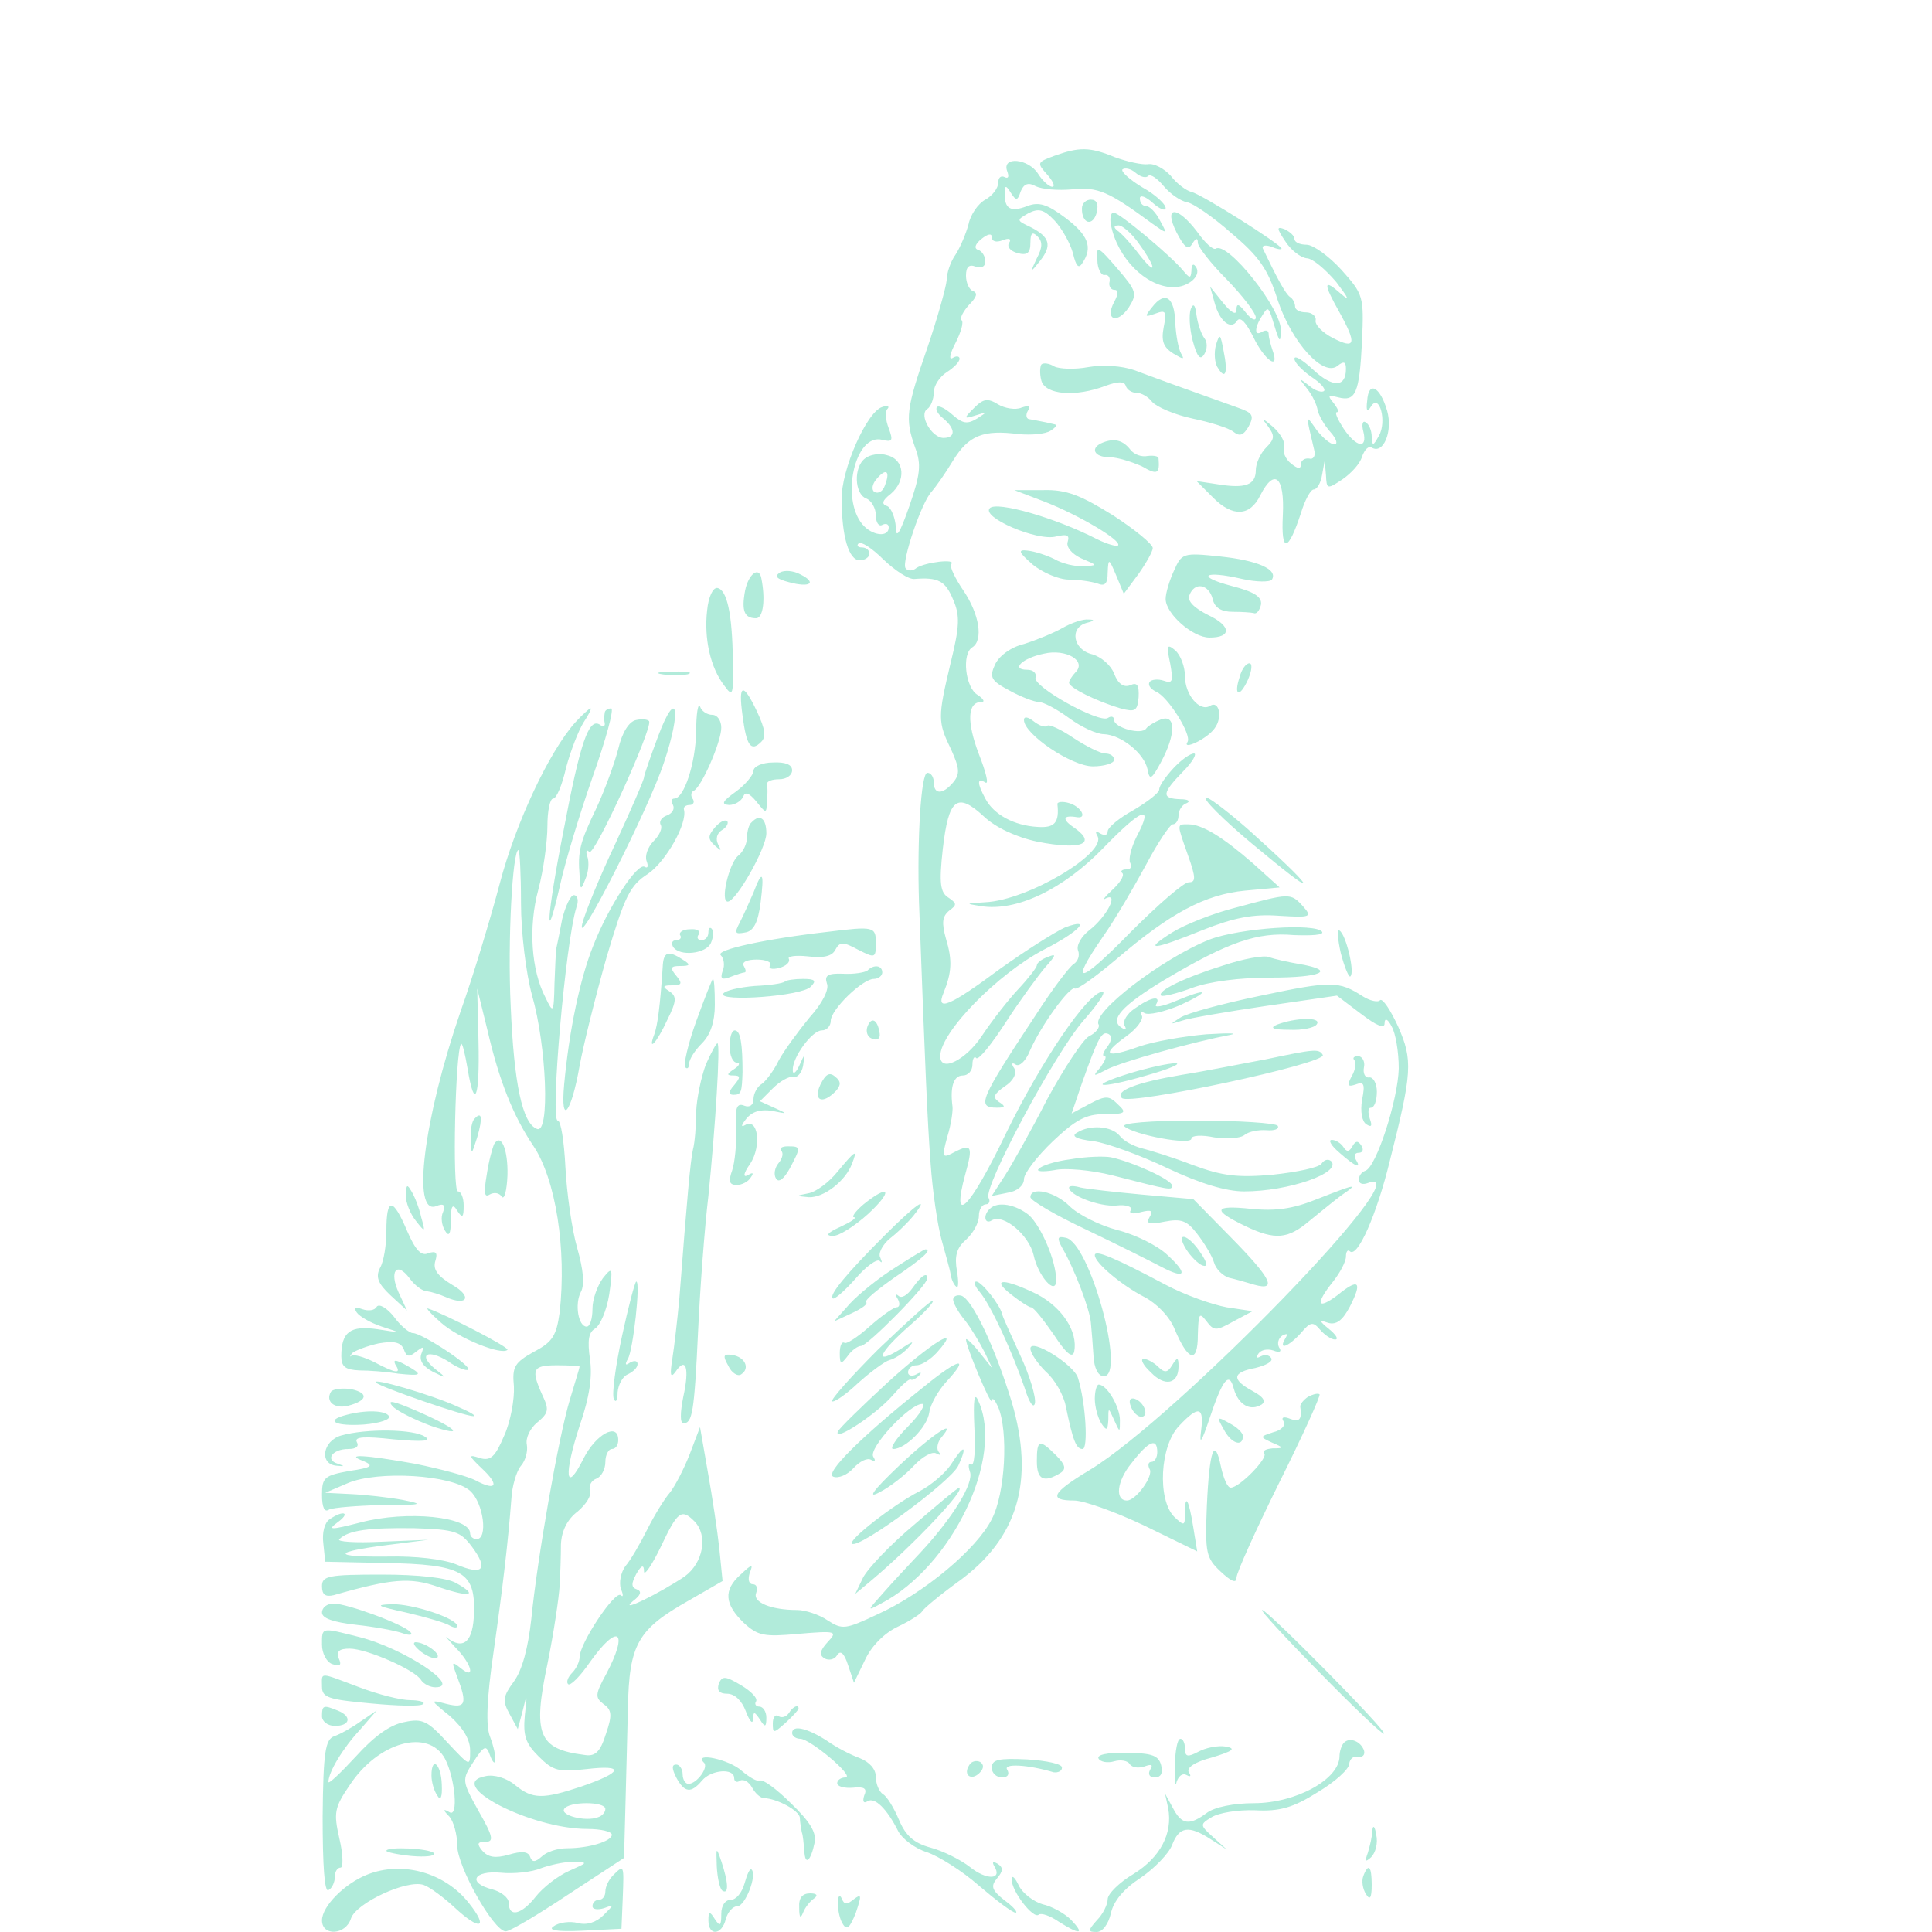 <svg xmlns="http://www.w3.org/2000/svg" width="400" height="400" version="1.0" viewBox="0 0 300 300">
   <style type="text/css">
      .curve-path {
         fill             : rgba(20,195,143,0.329);
         /* stroke           : rgba(20,195,143,0.329); */
         paint-order      : fill stroke markers;
         /* stroke-linecap   : round; */
         /* stroke-linejoin  : round; */
         stroke-miterlimit: 10;
         stroke-dasharray : 1003;
         /* animation        : loop 15s ease-in-out infinite; */
      }
      @keyframes loop {
         50% {
            stroke-dashoffset: -1000;
         }
      }
      
      .wd-1 { stroke-width: 1.2; }
      .wd-2 { stroke-width: 2; }
      .wd-3 { stroke-width: 3; }
      @media screen and (max-width: 768px) 
      {
         .wd-1 { stroke-width: 2; }
         .wd-2 { stroke-width: 4; }
         .wd-3 { stroke-width: 6; }
      }
   </style>
    <g>
        <path class="curve-path" d="M163.7 24.2c-2.7 1-2.7 1.1-1.1 2.9.9 1 1.3 1.9.8 1.9s-1.5-.9-2.2-2c-1.5-2.4-5.7-2.8-4.8-.4.3.8.2 1.2-.4.9-.6-.3-1 .1-1 .9s-.9 2-2 2.6c-1.1.6-2.3 2.3-2.6 3.8-.4 1.5-1.3 3.6-2 4.7-.8 1.1-1.4 2.9-1.4 4-.1 1.1-1.4 5.8-3 10.5-3.3 9.5-3.5 11-1.9 15.5 1 2.6.8 4.2-.9 9.1-1.5 4.3-2.1 5.2-2.1 3.2-.1-1.4-.7-2.9-1.3-3.2-1-.3-.8-.9.5-1.9 2.4-2 2.2-5.3-.5-6-1.2-.4-2.8-.1-3.5.5-1.8 1.4-1.6 5.5.2 6.2.8.3 1.5 1.5 1.5 2.6 0 1.2.5 1.8 1 1.5.6-.3 1-.1 1 .4 0 1.6-2.6 1.3-4.1-.5-3.4-4.1-1.1-14.2 3.1-13.1 1.6.4 1.7.1 1-1.8-.5-1.3-.6-2.6-.2-3 .4-.4 0-.6-.8-.3-2.4.7-6.4 9.8-6.3 14.3 0 5.8 1.1 9.5 2.8 9.5.8 0 1.5-.5 1.5-1 0-.6-.5-1-1.2-1-.6 0-.8-.3-.5-.6.4-.4 2.1.7 3.9 2.5 1.8 1.7 3.9 3.1 4.8 3 3.7-.3 4.8.3 6 3.2 1.1 2.5 1 4.2-.4 9.9-2 8.4-2 9.1.1 13.4 1.3 2.9 1.4 3.8.3 5.1-1.6 1.9-3 1.9-3 0 0-.8-.4-1.5-1-1.5-1 0-1.6 10.4-1.3 20 1 26.9 1.3 33.8 1.8 40.6.3 4.4 1.1 9.7 1.7 11.9.6 2.2 1.3 4.6 1.4 5.3.1.8.5 1.7.9 2 .3.4.4-.7.1-2.4-.4-2.3-.1-3.6 1.4-4.9 1.1-1 2-2.6 2-3.7 0-1 .5-1.8 1.1-1.8.5 0 .7-.5.4-1-.9-1.5 10.3-22.5 14.8-27.6 2.1-2.4 3.5-4.4 2.9-4.4-2.2 0-9.5 10.7-15 22-5.6 11.7-8.6 14.7-6.3 6.3 1.2-4.3 1-4.8-1.7-3.4-1.9 1-2 .9-1.1-2.4.6-1.9.9-4.1.8-4.7-.4-3.1.2-4.8 1.6-4.8.8 0 1.5-.7 1.5-1.7 0-.9.3-1.4.6-1 .4.3 2.4-2.2 4.6-5.6 2.2-3.4 5-7.2 6.1-8.5 1.7-1.9 1.8-2.2.4-1.6-.9.3-1.7.9-1.7 1.3 0 .3-1.3 2-2.8 3.6-1.6 1.7-4.1 4.9-5.7 7.3-2.5 3.8-6.5 5.8-6.5 3.2 0-3.7 8.9-12.8 16.2-16.6 5.3-2.7 7.5-5 3.2-3.4-1.4.6-6 3.5-10.2 6.5-7.8 5.8-9.9 6.6-8.7 3.7 1.3-3.2 1.4-5.1.4-8.4-.7-2.5-.6-3.5.5-4.4 1.2-.9 1.2-1.1-.1-2-1.3-.8-1.5-2.2-.9-7.6.9-7.8 2.2-8.9 6.4-5 1.8 1.7 5 3.2 8.3 3.9 6.6 1.3 9.3.4 5.8-2.1-2.1-1.4-1.9-2.1.4-1.7 1.6.2.5-1.7-1.3-2.2-1-.3-1.9-.2-1.8.2.3 2.8-.4 3.7-3.1 3.5-3.6-.2-6.8-1.9-8.1-4.4-1.3-2.4-1.3-3.3 0-2.5.6.4.1-1.6-1-4.4-1.9-5-1.8-8.1.4-8.1.6 0 .3-.5-.6-1.1-1.9-1.1-2.5-6.4-.8-7.4 1.7-1.1 1.1-5.1-1.4-8.8-1.3-1.9-2.2-3.8-1.9-4.1.9-.9-4.1-.3-5.4.6-.6.5-1.4.5-1.7 0-.6-1 2.5-10.3 4.1-11.9.6-.7 2.1-2.8 3.3-4.8 2.4-3.9 4.7-4.8 10.1-4.1 2 .2 4.2 0 5-.5.8-.5 1.1-.9.7-1-.5-.1-1.2-.3-1.8-.4-.5-.1-1.5-.3-2.1-.4-.5 0-.7-.6-.3-1.3.5-.8.2-.9-1-.5-.9.4-2.6.1-3.6-.5-1.6-1-2.3-.9-3.7.5-1.7 1.7-1.7 1.8.2 1.2 1.9-.6 1.9-.6.2.5-1.5.9-2.2.8-3.8-.6-1-.9-2.1-1.5-2.4-1.2-.3.3.1 1.1 1 1.8 1.9 1.6 1.9 3 0 3-1.8 0-3.9-3.6-2.5-4.5.5-.3 1-1.5 1-2.6 0-1 .9-2.4 2-3.1 1.1-.7 2-1.6 2-2.1 0-.4-.5-.5-1.1-.1-.6.3-.4-.7.5-2.4.8-1.6 1.3-3.2.9-3.5-.3-.3.3-1.4 1.2-2.4 1.1-1.1 1.4-1.8.6-2.1-.6-.2-1.1-1.3-1.1-2.4 0-1.4.5-1.8 1.5-1.4.9.3 1.5 0 1.5-.8s-.5-1.6-1.1-1.8c-.7-.2-.5-.9.5-1.7 1-.8 1.6-.9 1.6-.3 0 .7.7.9 1.7.5s1.4-.2 1 .4c-.4.6.2 1.3 1.3 1.6 1.5.4 2 0 2-1.6 0-1.5.3-1.8 1.1-1s.8 1.7-.1 3.4c-1.1 2.3-1 2.3.5.4 1.9-2.4 1.5-3.7-1.4-5.2-2.3-1.1-2.3-1.1-.4-2.2 1.6-.8 2.4-.6 4.1 1.2 1.1 1.2 2.4 3.5 2.8 5 .5 2.1.9 2.5 1.5 1.5 1.6-2.4.9-4.3-2.7-7-2.8-2.1-4.1-2.5-5.9-1.8-2.6 1-3.5.4-3.5-1.9 0-1.4.2-1.4 1-.1.8 1.2 1 1.2 1.5-.3.5-1.2 1.2-1.4 2.3-.8 1 .5 3.5.7 5.7.5 4-.4 5.6.3 12.4 5.3 2.4 1.7 2.4 1.7 1.2-.5-.6-1.2-1.6-2.2-2.1-2.2-.6 0-1-.5-1-1.2 0-.6.9-.3 2 .7s2 1.3 2 .8c0-.6-1.6-2.1-3.6-3.2-2-1.2-3.4-2.5-3.1-2.8.4-.3 1.3-.1 2 .5.8.7 1.7.9 2 .5.4-.3 1.4.4 2.4 1.6 1 1.2 2.6 2.3 3.6 2.5.9.1 4.1 2.3 6.9 4.8 4.3 3.6 5.7 5.6 7.2 10.4 2.2 6.6 7.1 12 9.3 10.2 1-.8 1.3-.6 1.3.5 0 2.9-2.1 2.9-5.1.1-1.6-1.5-2.9-2.3-2.9-1.7 0 .6 1.2 1.8 2.6 2.8 1.4.9 2.3 1.9 2 2.2-.3.3-1.4 0-2.3-.8-1.7-1.3-1.7-1.3-.3.5.8 1 1.5 2.5 1.6 3.3.2.8 1 2.3 2 3.4.9 1 1.2 1.9.6 1.9s-1.8-1-2.8-2.3c-1.7-2.4-1.7-2.6-.3 3.3.2.8-.2 1.4-.8 1.2-.7-.1-1.3.3-1.3.9 0 .8-.5.7-1.5-.1-.9-.7-1.4-1.9-1.1-2.6.2-.7-.5-2-1.7-3.1-1.8-1.5-1.9-1.5-.8-.1 1.1 1.5 1 2-.3 3.3-.9.9-1.6 2.5-1.6 3.5 0 2.3-1.6 2.9-5.9 2.2l-3.3-.5 2.6 2.6c3 3 5.7 2.9 7.3-.4 2.2-4.3 3.8-2.9 3.5 3.1-.3 5.9.8 5.8 2.8-.3.6-2 1.5-3.7 2-3.7s1.1-1 1.3-2.3l.4-2.2.2 2.3c.1 2.2.2 2.2 2.6.6 1.3-.9 2.7-2.4 3-3.5.4-1.1 1-1.7 1.5-1.4 1.8 1.1 3.3-2.5 2.4-5.7-1.1-3.8-2.9-4.7-3.1-1.6-.2 1.6 0 1.9.6.9 1.3-2.1 2.5 2.4 1.2 4.6-.9 1.6-1 1.6-1.1.1 0-.9-.4-1.9-.9-2.2-.5-.4-.7.3-.4 1.4.7 2.8-1.1 2.5-3.1-.5-.9-1.4-1.4-2.5-1-2.5.4 0 .1-.6-.5-1.4-1-1.2-.9-1.3.7-.9 2.7.7 3.3-.6 3.7-8.8.3-6.9.2-7.2-3.2-11-1.9-2.1-4.4-3.9-5.4-3.9-1.1 0-1.9-.4-1.9-.9s-.7-1.1-1.5-1.5c-1.3-.5-1.3-.2.1 1.9.9 1.4 2.4 2.5 3.3 2.6.9 0 2.9 1.7 4.6 3.7 1.9 2.5 2.2 3.1.7 1.8-2.7-2.4-2.8-1.7-.2 2.9 2.7 4.9 2.5 5.8-1 4-1.6-.8-2.9-2.1-2.7-2.8.1-.6-.6-1.2-1.5-1.2-1 0-1.7-.4-1.7-.9s-.3-1.2-.8-1.5c-.7-.5-2-2.9-4.2-7.5-.2-.5.4-.6 1.3-.3.9.4 1.6.5 1.6.3 0-.6-12.5-8.5-14-8.8-.8-.2-2.3-1.3-3.2-2.5-1-1.1-2.6-2-3.6-1.8-.9.1-3.2-.4-5.1-1.1-3.9-1.6-5.5-1.6-9.4-.2zm-26.3 51.2c-.3.9-1 1.3-1.6 1-.5-.3-.4-1.2.3-2 1.5-1.8 2.2-1.3 1.3 1z"/>
        <path class="curve-path" d="M168 32.4c0 2.4 1.7 2.8 2.3.6.3-1.3 0-2-.9-2-.8 0-1.4.6-1.4 1.4zM172.5 34.9c1 5.1 5.3 9.5 9.5 9.7 2.6.1 4.9-2 3.5-3.4-.3-.3-.5.1-.5.9-.1 1.2-.3 1.1-1.3-.1-1.8-2.2-9.9-9-10.8-9-.4 0-.6.9-.4 1.9zm4.4 3c2.8 3.9 2.7 5.1-.1 1.5-1.2-1.6-2.7-3.2-3.3-3.6-.6-.5-.6-.8.2-.8.6 0 2.1 1.3 3.2 2.9z"/>
        <path class="curve-path" d="M182.7 36.1c1.2 2.3 1.8 2.8 2.4 1.8.6-1 .9-1 .9-.2 0 .6 2 3.2 4.5 5.7 2.5 2.6 4.5 5.2 4.5 5.9 0 .6-.7.3-1.5-.7-1.1-1.4-1.5-1.6-1.5-.5 0 .9-.8.5-2.1-1.1l-2-2.5.7 2.5c.8 3 2.6 4.3 3.5 2.8.5-.7 1.4.3 2.5 2.5 1.7 3.6 4.2 5.4 3 2.1-.3-.9-.6-2-.6-2.5 0-.6-.4-.7-1-.4-1.2.8-1.3-.5 0-2.5.8-1.3.9-1.3 1.4 0 1.3 4.3 1.4 4.5 1.5 2.4.2-3.3-8.2-13.9-10.1-12.8-.4.3-1.7-.9-2.9-2.6-3.1-4.1-5.3-4.1-3.2.1zM170.4 40.4c0 1.3.6 2.4 1.1 2.3.6-.1.9.4.8 1-.2.7.2 1.3.7 1.3.7 0 .7.6 0 1.9-1.5 2.8.5 3.5 2.3.8 1.3-2.1 1.2-2.5-1.8-6-3.1-3.6-3.3-3.6-3.1-1.3zM178.9 47.7c-1.2 1.5-1.2 1.6.5 1 1.6-.6 1.8-.4 1.3 2.1-.4 2.1-.1 3.1 1.5 4.1 1.5.9 1.8 1 1.2 0-.4-.7-.8-2.8-.9-4.7-.1-4.1-1.6-5.1-3.6-2.5zM184.9 48c-.3.8-.2 3 .3 4.9.7 2.6 1.2 3.1 1.8 2.1.5-.8.5-1.9 0-2.5-.4-.5-1-2.1-1.2-3.5-.2-1.7-.5-2-.9-1zM188.8 53.6c-.3 1.2-.2 2.8.3 3.5 1.2 2 1.6.8.9-2.6-.5-2.7-.6-2.8-1.2-.9zM161.7 56.6c-.2.3-.3 1.4 0 2.5.6 2.2 5.3 2.6 10 .8 1.9-.7 2.9-.7 3.1 0 .2.6.9 1.1 1.7 1.1.7 0 1.8.6 2.4 1.4.7.8 3.5 2 6.3 2.6 2.9.6 5.7 1.5 6.4 2.1.9.7 1.5.5 2.3-.9.9-1.7.6-2.1-1.7-2.9-8.7-3.1-13.1-4.7-16-5.8-2-.7-4.9-.9-7.2-.5-2.1.4-4.5.3-5.3-.1-.8-.5-1.7-.6-2-.3zM171.3 68.7c-2.1.8-1.5 2.3 1 2.3 1.2 0 3.4.7 5 1.4 2.4 1.4 2.8 1.2 2.6-1.2 0-.4-.8-.5-1.7-.4-.9.2-2.1-.2-2.7-1-1.1-1.4-2.4-1.8-4.2-1.1zM162.2 77.9c5.4 2.1 12.1 6.1 11.4 6.8-.2.2-1.7-.2-3.3-1-6.4-3.3-15.5-5.9-16.6-4.8-1.4 1.4 7.4 5.2 10.3 4.4 1.7-.4 2.1-.2 1.8.8-.3.8.6 1.9 2.1 2.6 2.6 1.1 2.6 1.1.3 1.2-1.3.1-3.3-.4-4.5-1.1-1.2-.6-3.1-1.2-4.1-1.3-1.6-.2-1.5.2.8 2.2 1.5 1.2 4 2.3 5.6 2.3 1.5 0 3.5.3 4.4.6 1.2.5 1.6 0 1.6-1.7.1-2.3.2-2.2 1.3.4l1.2 2.9 2.3-3.1c1.2-1.7 2.2-3.5 2.2-4 0-.6-2.8-2.9-6.2-5.1-5-3.1-7.2-4-10.8-3.9h-4.5l4.7 1.8zM182.3 88.6c-.7 1.5-1.3 3.5-1.3 4.4 0 2.3 4.2 6 6.8 6 3.5 0 3.4-1.8-.2-3.5-2.2-1.1-3.3-2.2-2.9-3.1.8-2.1 3-1.7 3.6.6.3 1.4 1.4 2 3.1 2 1.4 0 2.9.1 3.3.2.4.2.9-.4 1.1-1.3.2-1.2-1-2-4.5-2.9-5.7-1.5-4.4-2.5 1.6-1.1 2.2.5 4.3.5 4.6.1 1-1.6-2.3-3-8.1-3.6-5.7-.6-5.9-.5-7.1 2.2zM121.1 88.9c-.9.6-.5 1 1.4 1.5 3.3.9 4.4.1 1.8-1.2-1.1-.6-2.5-.7-3.2-.3zM115.7 91.7c-.6 3.2-.1 4.3 1.7 4.3 1.1 0 1.5-2.9.8-6.3-.4-1.8-2-.5-2.5 2zM109.8 94.8c-.5 4.3.5 8.9 2.7 11.7 1.3 1.8 1.4 1.5 1.3-4-.1-7.2-.9-10.9-2.4-11.2-.7-.1-1.4 1.4-1.6 3.5zM165 97.5c-1.4.8-4.1 1.9-6 2.5-2.1.5-3.9 1.9-4.5 3.2-.9 2-.6 2.5 2.2 4 1.8 1 3.9 1.8 4.6 1.8.7 0 2.8 1.1 4.7 2.5 1.9 1.4 4.3 2.5 5.4 2.5 2.7.1 6.3 3 6.8 5.5.3 1.7.6 1.6 2.1-1.2 2.3-4.3 2.3-7.4 0-6.6-1 .4-2 1-2.3 1.4-.7 1.1-5-.1-5-1.3 0-.5-.4-.7-1-.3-1.4.8-11.7-4.9-11.2-6.3.2-.7-.4-1.2-1.3-1.2-2.6 0-.8-1.8 2.6-2.5 3.4-.8 6.7 1.1 4.9 2.9-.5.5-1 1.3-1 1.6 0 .8 4.3 2.9 8 4 2.3.6 2.6.4 2.8-1.7.1-1.9-.2-2.4-1.3-1.9-1 .4-1.9-.2-2.5-1.8-.5-1.3-2-2.6-3.4-3-3-.7-3.6-4.2-.8-4.9 1.2-.3 1.2-.5.2-.5-.8-.1-2.6.5-4 1.3z"/>
        <path class="curve-path" d="M181.7 103c.5 2.8.4 3.2-1 2.7-.9-.3-1.9-.2-2.2.2-.3.5.2 1.1 1 1.5 1.8.7 5.6 6.7 4.9 7.8-.9 1.4 3.1-.5 4.2-2.1 1.3-1.7.7-4.4-.7-3.5-1.6 1-3.9-1.7-3.9-4.6 0-1.5-.7-3.3-1.5-4-1.3-1.1-1.4-.8-.8 2zM192.5 105.1c-1 3 0 3.3 1.3.4.6-1.4.7-2.5.2-2.5-.5 0-1.2.9-1.5 2.1zM102.8 104.7c1.2.2 3 .2 4 0 .9-.3-.1-.5-2.3-.4-2.2 0-3 .2-1.7.4zM115.3 111.1c.6 4.7 1.3 5.7 2.9 4.1.8-.8.6-2-.6-4.6-2.2-4.7-3-4.5-2.3.5zM102.2 114.3c-1.2 3.2-2.2 6.1-2.2 6.4 0 .4-2 5-4.4 10.2-2.5 5.3-4.8 10.9-5.2 12.6-1 4.4 10.3-17.8 12.7-25.1 2.8-8.3 2-11.8-.9-4.1zM108.1 113.6c-.1 5-1.9 10.4-3.4 10.4-.5 0-.5.5-.2 1 .3.6-.1 1.3-.9 1.6-.9.3-1.3 1-1 1.5.3.5-.2 1.6-1.1 2.5-.9.9-1.4 2.3-1.1 3.1.3.8.2 1.2-.3.9-1.1-.7-5.6 6.1-8 12.3-2 5-3.7 12.9-4.5 21.5-.6 6.6 1.1 4.5 2.4-2.9.6-3.3 2.5-10.9 4.2-16.9 2.8-9.4 3.6-11.1 6.4-12.9 2.8-1.9 6.2-7.9 5.6-10-.1-.4.3-.7.9-.7.5 0 .8-.4.5-.9-.4-.5-.3-1.1.1-1.3 1.2-.5 4.3-7.6 4.3-9.8 0-1.1-.6-2-1.4-2-.8 0-1.7-.6-1.9-1.3-.3-.6-.6 1.1-.6 3.9z"/>
        <path class="curve-path" d="M89.3 112.2c-4 4.5-9.2 15.5-11.7 25-1.4 5.3-4.1 14.3-6.1 19.9-5.7 16.6-7.6 31.6-3.8 30.2 1.2-.5 1.5-.2 1.1.9-.4.8-.2 2.1.3 2.9.6 1 .9.6.9-1.6 0-2.3.3-2.7 1-1.5.8 1.2 1 1.1 1-.8 0-1.2-.4-2.2-.9-2.2-.9 0-.4-21.9.5-22.9.2-.2.6 1.5 1 3.8 1.1 6.7 1.9 4.7 1.7-4.2l-.2-8.2 1.6 6.5c1.8 7.8 4 13.3 7.1 17.9 3.5 5.2 5.2 16.1 4.1 25.9-.5 3.6-1.1 4.6-4 6.1-3 1.7-3.4 2.3-3.1 5.4.1 1.9-.5 5.4-1.5 7.6-1.4 3.3-2.1 4-3.8 3.5-1.8-.6-1.8-.4.3 1.6 2.8 2.6 2.3 3.6-.9 1.9-1.3-.7-5.5-1.8-9.4-2.6-7.8-1.4-11.2-1.6-8-.4 1.6.7 1.2 1-2.2 1.5-3.9.7-4.3 1-4.3 3.7 0 2 .4 2.8 1.1 2.3.6-.3 4.3-.6 8.2-.7 6.3 0 6.7-.1 3.2-.8-2.2-.4-5.8-.8-8-.9l-4-.2 3.5-1.5c4.7-2 16.2-1.3 19 1.2 2.1 1.9 2.8 7.5 1 7.5-.5 0-1-.4-1-.9 0-2.6-9.8-3.6-17-1.7-4.7 1.2-5.2 1.2-3.6 0 2.1-1.5 1-2-1.2-.5-.8.5-1.2 2.1-1 3.7l.3 2.9 9.3.2c12 .2 14 1.4 13.8 7.7-.1 4.5-1.6 5.9-4.2 3.9-.5-.5.1.2 1.3 1.5 2.6 2.6 3.2 5.2.8 3.2-1.4-1.1-1.4-1-.5 1.4 1.6 4.2 1.3 4.9-1.6 4.2-2.7-.7-2.7-.7.5 1.9 2 1.8 3.1 3.6 3.1 5.3 0 2.6 0 2.5-3.5-1.2-3.1-3.4-3.9-3.8-6.7-3.2-2.2.4-4.7 2.2-7.5 5.3-2.4 2.6-4.3 4.4-4.3 4 0-1.5 2.2-5.2 4.9-8.1l2.6-3-2.5 1.7c-1.4 1-3.2 2-4.1 2.3-1.4.5-1.7 2.5-1.8 12.5 0 7.7.3 11.8.9 11.4.6-.3 1-1.3 1-2.1s.4-1.4.9-1.4c.4 0 .4-2-.2-4.5-.9-4-.8-4.8 1.6-8.3 4.4-6.7 12.2-8.9 14.8-4.1 1.6 3.1 2.1 9.2.7 8.3-1-.6-1.1-.4 0 .7.6.7 1.2 2.7 1.2 4.5 0 3.2 5.6 13.2 7.5 13.3.5.1 4.9-2.5 9.7-5.7l8.7-5.7.2-7.5c.1-4.1.3-11.2.4-15.8.2-9.9 1.5-12.2 9.5-16.7l5.2-3-.5-5c-.3-2.8-1.1-8.1-1.8-12l-1.2-6.9-1.6 4.2c-.9 2.3-2.3 5-3.1 6-.8.9-2.4 3.5-3.5 5.7s-2.6 4.8-3.4 5.7c-.7 1-1 2.5-.7 3.5.4.9.4 1.4 0 1-.9-.8-6.4 7.5-6.4 9.6 0 .7-.5 1.8-1.2 2.5-.6.6-.9 1.4-.6 1.7.3.4 1.9-1.2 3.4-3.4 4.4-6.2 6.1-4.9 2.5 1.9-1.7 3.1-1.7 3.6-.4 4.6 1.3.9 1.4 1.7.4 4.6-.9 2.9-1.7 3.6-3.4 3.3-7.1-.9-8-3.2-5.7-14.1 1-4.9 1.8-10.4 1.9-12.2.1-1.7.2-4.6.2-6.4.1-2.1 1-3.9 2.6-5.1 1.3-1.1 2.2-2.5 1.9-3.2-.2-.8.2-1.6 1-1.9.8-.3 1.4-1.5 1.4-2.6s.5-2 1-2c.6 0 1-.6 1-1.4 0-2.8-3.5-.9-5.4 2.9-2.8 5.6-3.1 2.6-.6-5.1 1.6-4.6 2-7.8 1.6-10.4-.4-2.9-.2-4.1.8-4.7.8-.5 1.8-2.8 2.2-5.3.6-4.2.5-4.4-1-2.5-.8 1.1-1.6 3.2-1.6 4.7 0 1.6-.4 2.8-.9 2.8-1.3 0-1.9-3.5-.9-5.4.6-1.1.4-3.4-.6-6.9-.8-2.8-1.6-8.5-1.8-12.4-.2-4-.7-7.3-1.2-7.3-1.2 0 1.2-27.6 2.9-33.1.4-1 .2-1.9-.4-1.9-.5 0-1.3 1.7-1.8 3.7-.4 2.1-.8 4.1-.9 4.5-.1.5-.2 2.9-.3 5.5-.1 4.7-.2 4.7-1.4 2.2-2.2-4.2-2.7-10.9-1.1-16.8.8-3 1.4-7.5 1.4-9.8 0-2.4.4-4.3.9-4.3s1.4-2.1 2-4.8c.7-2.6 1.9-5.7 2.7-7 .8-1.2 1.3-2.2 1.1-2.2-.2 0-1.3 1-2.4 2.2zm-8.4 28c0 4.7.8 11 1.7 14.3 2.3 8 2.8 21.6.8 20.8-2.3-.8-3.6-7.1-4.1-19.1-.5-10.2.3-24.2 1.2-24.2.2 0 .4 3.7.4 8.2zm9.1 72c0 .2-.7 2.4-1.5 5.1-1.8 5.9-5.1 24.9-6 34.1-.5 4.5-1.4 7.9-2.7 9.7-1.7 2.3-1.8 3-.7 5l1.3 2.4.8-3c.6-2.6.7-2.5.3.8-.3 3.2.1 4.4 2.1 6.4 2.3 2.3 3.1 2.5 7.5 2 6-.7 5.6.5-.8 2.7-6 2-7.6 2-10.3-.2-1.3-1.1-3.3-1.7-4.6-1.4-6.5 1.2 7 8.2 15.8 8.2 2.1 0 3.8.4 3.8.9 0 1-3.5 2.1-7 2.1-1.5 0-3.2.6-3.9 1.3-1 .9-1.5.9-1.8 0-.3-.8-1.3-.9-3.3-.3-2.1.6-3.2.4-4.1-.6-.9-1.1-.8-1.4.5-1.4s1.2-.8-1.1-4.8c-2.6-4.7-2.6-4.8-.8-7.6 1.7-2.6 2-2.7 2.6-1 .4 1.1.8 1.4.8.7.1-.6-.3-2.3-.8-3.6-.7-1.7-.5-6 .5-12.9 1.5-10.5 2.3-17.5 2.8-24 .1-2 .8-4.4 1.5-5.2.7-.8 1.1-2.3.9-3.3-.2-1 .5-2.5 1.6-3.4 1.8-1.5 1.9-2 .8-4.3-1.8-4-1.5-4.6 2.3-4.6 1.9 0 3.5.1 3.5.2zm17.8 24c2.2 2.2 1.4 6.5-1.5 8.6-3.7 2.5-10.5 5.9-8 3.8 1.2-.9 1.4-1.5.6-1.8-.9-.3-.9-.9-.1-2.4.8-1.4 1.2-1.5 1.2-.4 0 .8 1.2-.9 2.6-3.8 2.6-5.5 3.2-6 5.2-4zm-34.5 4c2.6 3.5 1.7 4.5-2.5 2.7-2-.8-6.3-1.3-10.6-1.2-8.7.1-8.7-.7 0-1.8l6.3-.8-7.3.3c-4 .2-7 0-6.5-.4 1.4-1.4 4.6-1.8 11.7-1.7 6.3.2 7.1.5 8.9 2.9zM94 280.9c0 .5-.5 1.1-1.2 1.3-1.9.7-5.8-.3-5.2-1.3.7-1.2 6.4-1.2 6.4 0zm-5.6 9.6c-1.8.8-4.1 2.6-5.2 4-2.2 2.8-4.2 3.3-4.2 1 0-.8-1.1-1.7-2.5-2.1-4-1-3-3 1.3-2.6 2 .2 4.8-.1 6.2-.7 1.4-.5 3.6-1 5-1 2.4.1 2.3.1-.6 1.4z"/>
        <path class="curve-path" d="M93.9 110.7c-.1.5-.1 1.2 0 1.6.1.5-.3.6-.8.2-1.7-1-3 2.8-5.6 16.5-2.6 13.2-3 19.2-.5 8.3.7-3.2 2.9-10.6 5-16.6 2.1-5.9 3.4-10.7 2.9-10.7s-1 .3-1 .7zM98.8 111.8c-1.1.2-2.2 1.9-2.8 4.5-.6 2.3-2.1 6.4-3.4 9.2-2.6 5.4-2.9 6.7-2.6 10.5.1 2.3.2 2.3.9.5.5-1.1.6-2.7.3-3.5-.3-.8-.1-1.2.3-.7.8.7 9.8-19.1 9.3-20.3-.2-.3-1.1-.4-2-.2zM159 111.8c0 2.2 7.4 7.2 10.7 7.2 1.8 0 3.3-.5 3.3-1 0-.6-.6-1-1.4-1-.7 0-2.9-1.1-4.9-2.4-1.9-1.3-3.8-2.2-4.1-1.9-.3.3-1.2 0-2.1-.7-.9-.7-1.5-.8-1.5-.2zM182.2 119.3c-1.2 1.3-2.2 2.7-2.2 3.3 0 .5-1.8 1.9-4 3.2-2.2 1.2-4 2.7-4 3.3 0 .6-.5.7-1.2.3-.6-.4-.8-.3-.4.4 1.6 2.6-10.8 10-17.4 10.3-3.1.2-3.2.2-.7.6 5.5.9 12.8-2.6 19-9 6.1-6.3 7.9-6.9 5.2-1.8-.9 1.8-1.3 3.6-1 4.1.3.6.1 1-.6 1s-1 .3-.6.6c.3.4-.4 1.5-1.6 2.6-1.2 1.1-1.6 1.7-1 1.3 2.1-1 .2 2.8-2.5 4.9-1.3 1-2.1 2.4-1.8 3.2.3.7 0 1.7-.7 2.1-.7.5-3.3 3.9-5.8 7.8-8.8 13.3-9.3 14.5-6.1 14.5 1.3 0 1.4-.2.3-.9-1-.7-.8-1.2.9-2.4 1.4-.9 1.9-2 1.5-2.8-.5-.7-.4-1 .2-.6.6.4 1.6-.6 2.2-2.1 1.8-4.1 6.3-10.2 7-9.7.4.2 3.3-1.9 6.5-4.6 8.3-7.1 13.7-10 19.9-10.6l5.4-.5-4.1-3.7c-4.7-4.1-7.9-6.1-10.1-6.1-1.8 0-1.8-.2 0 4.9 1.2 3.4 1.2 4.1.1 4.1-.8 0-4.8 3.5-9 7.7-8.1 8.3-9.7 8.5-4.3.7 1.9-2.7 4.8-7.7 6.7-11.2 1.8-3.4 3.7-6.2 4.1-6.2.5 0 .9-.6.9-1.4 0-.8.6-1.7 1.3-1.9.6-.3.2-.6-1-.6-3-.1-2.9-.9.4-4.3 1.5-1.5 2.2-2.8 1.7-2.8-.6 0-2 1-3.2 2.3zM117 119.7c0 .6-1.2 2.1-2.7 3.2-2.1 1.5-2.4 2-1.1 2.1.9 0 1.9-.6 2.2-1.3.3-.8.9-.6 2 .7 1.6 2 1.6 2 1.7 0 .1-1 .1-2.2 0-2.7 0-.4.8-.7 1.9-.7 1.1 0 2-.6 2-1.4 0-.9-1.1-1.3-3-1.2-1.6 0-3 .6-3 1.3z"/>
        <path class="curve-path" d="M187.2 124c.2.8 4.2 4.6 8.9 8.4 9.5 7.9 7.9 5.5-2.5-3.8-3.8-3.3-6.7-5.4-6.4-4.6zM111 128.5c-1.1 1.3-1.1 1.8 0 2.8 1 .9 1.1.9.5-.2-.4-.8-.2-1.7.6-2.2.7-.4 1.1-1.1.8-1.4-.4-.3-1.2.2-1.9 1zM116.7 127.7c-.4.3-.7 1.4-.7 2.3 0 1-.6 2.3-1.4 2.9-1.4 1.2-2.8 7.1-1.6 7.1 1.3 0 6-8.3 6-10.6 0-2.3-1-3.1-2.3-1.7zM117 138.6c-.6 1.4-1.5 3.4-2.1 4.6-.9 1.7-.8 1.9.8 1.6 1.3-.2 2-1.5 2.4-4.6.6-4.8.3-5.3-1.1-1.6zM192 140.9c-3.6.9-8.1 2.7-10 3.9-4.6 2.9-3.1 2.8 4.8-.4 4.8-1.9 7.8-2.5 11.8-2.2 5 .3 5.2.2 3.7-1.5-1.9-2.1-2.1-2-10.3.2zM105.6 145.2c.3.4 0 .8-.6.8s-.8.4-.5 1c1 1.6 5.2 1.1 5.9-.6.4-.9.4-1.9.1-2.2-.3-.3-.5 0-.5.6 0 .7-.5 1.2-1.1 1.2-.5 0-.8-.4-.4-.9.3-.6-.3-.9-1.4-.8-1.1 0-1.7.5-1.5.9zM128.5 144.7c-9.7 1.1-17.4 2.8-16.6 3.6.5.5.7 1.6.3 2.5-.4 1.2-.1 1.4 1.2.9 1-.4 2-.7 2.2-.7.3 0 .2-.5-.1-1-.4-.6.5-1 2-1 1.4 0 2.4.4 2.1.9-.4.5.3.7 1.4.4 1.1-.3 1.7-.9 1.5-1.4-.3-.4 1-.6 2.9-.4 2.4.3 3.8 0 4.3-1 .7-1.3 1.2-1.3 3.6 0 2.6 1.3 2.7 1.3 2.7-1.1 0-2.5-.3-2.6-7.5-1.7z"/>
        <path class="curve-path" d="M187.8 145.9c-7.3 2.9-18.4 11.4-17.2 13.2.2.4-.4 1.3-1.5 1.8-1 .6-3.9 5-6.5 9.8-2.5 4.9-5.5 10.2-6.6 11.9l-2 3.1 2.5-.5c1.4-.2 2.5-1.1 2.5-2.1 0-.9 2-3.5 4.5-5.9 3.5-3.3 5.1-4.2 8-4.2 3.3 0 3.5-.2 2.1-1.5-1.4-1.4-1.9-1.4-4.4-.1l-2.8 1.5 1.6-4.7c2.6-7.3 3.1-8.2 4.2-7.6.5.3.4 1.1-.3 2-.6.8-.8 1.4-.4 1.4s.1.7-.6 1.7c-1.3 1.5-1.2 1.5.9.4 2.2-1.2 13.8-4.4 19.2-5.4 1.4-.3-.3-.3-3.7-.1-3.4.3-8.1 1.1-10.4 1.9-5.3 1.9-6 1.3-2-1.6 1.7-1.2 2.7-2.7 2.4-3.2-.3-.6-.1-.7.4-.4.6.4 3.1-.2 5.5-1.2 5-2.3 4.4-2.8-.8-.6-1.9.8-3.2 1-2.9.5.9-1.5-.8-1.2-3.3.6-1.2.8-1.9 2-1.6 2.6.4.7.2.8-.4.4-2-1.2-.1-3.4 6.7-7.5 9.8-5.8 14.3-7.4 20-6.9 2.7.1 4.7 0 4.4-.5-.9-1.4-12.8-.6-17.5 1.2zM208.2 148c.6 2.3 1.3 3.9 1.5 3.6.7-.7-.7-6.5-1.7-7.1-.4-.3-.3 1.3.2 3.5zM102.9 150.2c-.4 6.1-.8 9-1.3 10.4-1.1 2.9.4 1.3 2-2.2 1.5-3 1.5-3.7.3-4.5-1.1-.7-1-.9.5-.9s1.6-.3.6-1.5-.9-1.5.6-1.5c1.6 0 1.7-.2.4-1-2.3-1.5-3-1.2-3.1 1.2z"/>
        <path class="curve-path" d="M190 149.9c-6.1 1.9-10.4 4-9.7 4.7.2.2 2.4-.3 4.8-1.2 2.7-1 7.4-1.6 12.2-1.6 7.9 0 10.3-1.1 4.5-2.1-1.8-.3-4-.8-4.8-1.1-.8-.3-4 .3-7 1.3zM134.7 150.7c-.4.3-2.1.6-3.8.5-2.4-.1-2.9.3-2.5 1.5.4.9-.7 3.1-2.7 5.3-1.8 2.2-4 5.2-4.8 6.7-.7 1.5-2 3.2-2.6 3.6-.7.4-1.3 1.5-1.3 2.4 0 .9-.6 1.3-1.4 1-1.2-.5-1.5.3-1.3 3.6.1 2.3-.2 5.2-.6 6.4-.6 1.7-.5 2.3.7 2.3.8 0 1.8-.5 2.2-1.2.5-.7.3-.8-.5-.3-.8.4-.6-.4.4-1.8 1.8-2.8 1.2-7.2-.8-6-.7.4-.6 0 .2-1 .9-1.1 2.2-1.5 4-1.2 2.5.5 2.5.5.3-.5l-2.2-1 2-2c1.1-1.1 2.5-1.9 3.2-1.8.6.2 1.3-.6 1.5-1.7.3-2 .3-2-.6 0-.5 1.1-1 1.4-1 .7-.1-2 3-6.2 4.5-6.2.8 0 1.4-.7 1.4-1.5 0-1.7 4.9-6.5 6.7-6.5.7 0 1.3-.5 1.3-1 0-1.1-1.3-1.3-2.3-.3zM108.1 158.6c-1.3 3.6-2 6.8-1.7 7.1.3.4.6.1.6-.5 0-.7.9-2.1 2-3.2 1.3-1.3 2-3.3 2-6 0-2.2-.1-4-.3-4-.1 0-1.3 3-2.6 6.6zM121.9 152.4c-.3.3-2.4.6-4.7.7-2.4.2-4.6.7-4.9 1.2-.8 1.3 12.3.4 13.6-1.1.9-.9.7-1.2-1.2-1.2-1.3 0-2.6.2-2.8.4zM195.8 154.6c-5.8 1.2-11.4 2.7-12.5 3.4-1.7 1.1-1.7 1.1.2.5 1.1-.4 7-1.4 13.1-2.3l11-1.6 3.7 2.8c2.5 1.9 3.7 2.4 3.7 1.5 0-.9.5-.7 1.1.5.6 1 1.1 3.9 1.1 6.5-.1 4.8-3.5 15.4-5.2 15.9-.6.2-1 .8-1 1.4 0 .6.6.8 1.4.5 8.9-3.4-29.5 36.2-43.1 44.5-6 3.6-6.6 4.8-2.5 4.8 1.5 0 6.5 1.8 10.9 3.9l8.2 4-.6-3.7c-.7-4.4-1.3-5.4-1.3-2.3 0 2.1-.1 2.1-1.7.6-2.6-2.7-2.2-11 .8-14.1 3-3.2 3.9-3 3.4.8-.3 2.3.1 1.7 1.3-1.9 2.1-6.3 3.1-7.4 3.8-4.6.7 2.4 2.5 3.5 4.3 2.4.7-.5.3-1.2-1.4-2.1-3.3-1.8-3.2-2.9.5-3.6 1.6-.4 2.7-1 2.4-1.5-.3-.5-1-.6-1.6-.3-.7.4-.8.2-.4-.4.4-.6 1.4-.8 2.3-.5 1 .4 1.4.2.9-.5-.3-.6-.1-1.4.5-1.8.8-.4.9-.3.5.4-1.2 2 .5 1.3 2.4-.8 1.5-1.8 1.9-1.8 3-.5.7.8 1.7 1.5 2.3 1.5.6 0 .2-.7-.9-1.6-1.6-1.3-1.6-1.5-.2-1 1.3.4 2.3-.4 3.4-2.5 2-3.9 1.4-4.5-1.9-1.8-3.2 2.4-3.5 1.4-.7-2.1 1.1-1.4 2-3.1 2-3.9 0-.8.3-1.1.6-.8 1.2 1.1 4.2-5.8 6.2-14 3.5-13.8 3.6-15.7 1.3-20.9-1.2-2.6-2.4-4.4-2.8-4.1-.3.4-1.6.1-2.7-.6-3.7-2.4-4.9-2.4-15.8-.1zm-16.1 70.9c0 .8-.4 1.5-.9 1.5s-.6.5-.3 1.1c.7 1-2.1 4.9-3.5 4.9-1.9 0-1.6-3 .7-5.8 2.7-3.5 4-4 4-1.7zM134.7 159.4c-.3.8 0 1.7.8 1.9.7.3 1.2 0 1.1-.8-.3-2.2-1.3-2.7-1.9-1.1z"/>
        <path class="curve-path" d="M198.3 159.1c-1.2.5-.7.8 1.9.8 2 .1 4-.3 4.3-.9.7-1.1-3.3-1-6.2.1zM113.3 162.5c0 1.4.5 2.5 1.1 2.5.6 0 .4.5-.4 1-1.2.8-1.2 1-.1 1 1.1 0 1.1.3.1 1.5-.9 1-.9 1.5-.1 1.5 1.2 0 1.3-.4 1.4-3.5 0-4.3-.3-6.5-1.2-6.5-.5 0-.8 1.1-.8 2.5zM109.6 165.3c-.7 1.9-1.4 5.1-1.5 7.3 0 2.1-.2 4.8-.5 5.9-.4 1.8-.9 7.4-2.1 23-.3 3.3-.8 7.6-1.1 9.5-.4 2.5-.3 3.1.5 2 1.6-2.4 2.2-.6 1.2 3.9-.5 2.5-.5 4.1 0 4.1 1.4 0 1.7-1.5 2.3-14.3.3-6.5 1-16 1.6-21 1.1-10.9 1.9-23.7 1.4-23.7-.2 0-1 1.5-1.8 3.3zM196.5 164.5c-3.3.6-9.2 1.8-13 2.4-7.1 1.2-10.4 2.5-9.3 3.6 1.1 1.2 32-5.4 31.2-6.7-.6-1-1.3-.9-8.9.7zM210.3 164.6c.3.4.2 1.5-.4 2.5-.8 1.5-.6 1.7.6 1.3 1.3-.5 1.5-.1 1 2.4-.3 1.8 0 3.4.7 3.8.8.5.9.2.5-.9-.3-1-.3-1.7.2-1.7s.9-1.1.9-2.5c0-1.3-.6-2.3-1.2-2.2-.6.1-1-.6-.8-1.6.2-.9-.3-1.7-.9-1.7-.7 0-.9.3-.6.6zM175.6 166.6c-7.1 2.2-5.1 2.6 2.4.4 3.6-1 5.6-1.9 4.5-1.9-1.1 0-4.2.7-6.9 1.5zM127.4 168.4c-1.2 2.5.3 3.2 2.4 1 .8-.9.8-1.5-.1-2.2-.9-.8-1.5-.4-2.3 1.2zM73.7 173.7c-.4.3-.7 1.8-.6 3.2.1 2.6.1 2.5 1-.3.9-3.1.7-4.1-.4-2.9zM174.6 174.9c1.4 1.3 10.4 3 10.4 1.9 0-.5 1.6-.6 3.5-.2 1.9.3 4.1.2 4.8-.4.6-.5 2.2-.8 3.4-.7 1.2.1 2-.2 1.7-.7-.3-.4-6-.8-12.7-.8-7.1 0-11.7.4-11.1.9z"/>
        <path class="curve-path" d="M167.2 175.9c-.9.5-.1 1 2.6 1.3 2.1.3 7.3 2.2 11.5 4.2 5.1 2.4 9.1 3.6 11.9 3.6 6.9 0 15.2-2.9 13.5-4.7-.5-.4-1.1-.2-1.5.4-.4.6-3.8 1.3-7.5 1.7-5.5.5-7.9.2-12.5-1.5-3.1-1.2-6.7-2.3-7.9-2.6-1.2-.3-2.8-1.1-3.4-1.9-1.3-1.6-4.7-1.8-6.7-.5zM76.7 177.7c-.2.5-.8 2.5-1.1 4.6-.5 2.9-.4 3.7.4 3.2.7-.4 1.5-.3 1.9.3.4.6.8-.9.9-3.3.1-4-1-6.7-2.1-4.8zM208 179c2.5 2.2 3.5 2.6 2.5 1-.3-.6-.1-1 .5-1s.8-.5.4-1.1c-.5-.8-.9-.8-1.4.1-.5.9-.9.9-1.4.1-.4-.6-1.2-1.1-1.8-1.1-.6 0-.1.9 1.2 2zM121.3 178.7c.4.3.2 1.2-.4 1.9-.6.7-.8 1.8-.4 2.4.4.7 1.2.1 2.1-1.5 1.8-3.4 1.8-3.5-.3-3.5-.9 0-1.3.3-1 .7zM130 182c-1.3 1.6-3.3 3.1-4.5 3.3-2 .4-2 .4.1.6 2.3.1 5.7-2.5 6.7-5.2.9-2.3.6-2.2-2.3 1.3zM166.3 180c-2.4.3-4.6 1-5 1.5-.5.4.6.5 2.4.2 1.7-.4 5.8 0 9 .8 9 2.3 9.3 2.4 9.3 1.6 0-.9-6.2-3.7-9.5-4.4-1.1-.2-3.9-.1-6.2.3zM63 185.6c0 1.1.7 2.9 1.6 4 1.4 1.8 1.5 1.8.8-.6-.3-1.4-1-3.2-1.5-4-.7-1.2-.8-1.1-.9.6zM166 184.4c0 1.2 4.7 3 7.3 2.8 1.6-.2 2.6.2 2.3.7-.4.5.3.7 1.6.3 1.6-.4 1.9-.2 1.3.8-.6 1-.1 1.2 2.3.7 2.6-.5 3.5-.2 5.1 1.9 1.1 1.4 2.3 3.4 2.6 4.4.3 1.1 1.4 2.1 2.3 2.4.9.2 2.7.7 4 1.1 3.6 1 2.6-1-3.7-7.4l-5.8-5.9-7.9-.7c-4.4-.4-8.7-.9-9.6-1.1-1-.3-1.8-.3-1.8 0zM204.5 186.2c-3.7 1.5-6.4 1.9-10.3 1.5-5.8-.6-6 .2-.8 2.7 4.6 2.2 6.6 2 9.9-.8 1.6-1.3 3.8-3.1 5-4 2.8-1.9 2.3-1.8-3.8.6zM134.1 187c-1.3 1.1-1.9 2-1.5 2 .5.1-.4.7-2.1 1.5-2 .9-2.4 1.4-1.2 1.4.9.1 3.4-1.5 5.5-3.4 3.9-3.6 3.4-4.8-.7-1.5zM160 185.9c0 .5 3.9 2.8 8.8 5.1 4.8 2.3 10 4.9 11.5 5.7 3.8 2 4.3 1.2.9-1.9-1.5-1.4-4.9-3.1-7.7-3.8-2.7-.7-6.1-2.4-7.4-3.7-2.3-2.3-6.1-3.1-6.1-1.4zM60 191.1c0 2.2-.4 4.8-1 5.8-.7 1.4-.3 2.4 1.6 4.2l2.6 2.4-1.3-2.8c-1.5-3.3-.3-4.9 1.7-2.2.8 1.1 2 2 2.7 2 .7.1 2 .5 2.9.9 3.4 1.5 4.2-.1 1-1.9-2.3-1.4-3-2.4-2.6-3.7.4-1.3.1-1.6-1.1-1.2-1.1.5-2-.5-3.3-3.5-2.2-5.2-3.2-5.2-3.2 0zM137.4 191.8c-6 6-8.7 9.3-8.1 9.8.2.3 1.8-1.1 3.5-3 1.6-1.9 3.4-3.2 3.8-2.8.4.4.4.2.1-.5-.4-.6.3-2 1.5-3 1.3-1 2.9-2.6 3.7-3.6 2.6-3.3.3-1.7-4.5 3.1zM153.7 187.7c-1.1 1-.8 2.5.3 1.8 1.8-1.1 5.8 2.3 6.5 5.4.7 3.3 3.5 6.4 3.5 3.9 0-3-2.3-8.3-4.2-10.1-2.1-1.7-4.9-2.2-6.1-1zM164.9 193.7c1.9 3.2 4.4 9.8 4.5 11.8.1 1.1.3 3.4.4 5.1.1 1.8.7 3.1 1.6 3.1 3.5 0-2.2-20.8-5.9-21.5-1.3-.3-1.4 0-.6 1.5z"/>
        <path class="curve-path" d="M184.2 194c.7 1.1 1.8 2.2 2.5 2.5.9.3.8-.4-.3-2-1.9-2.9-4-3.4-2.2-.5zM138.9 196.9c-2.4 1.5-5.5 4-6.9 5.5l-2.5 2.8 2.8-1.3c1.5-.7 2.5-1.4 2.2-1.7-.3-.3 1.8-2 4.5-3.9 4.3-2.9 5.8-4.3 4.7-4.3-.2 0-2.3 1.3-4.8 2.9zM170 194.9c0 1.2 4.2 4.7 7.7 6.5 1.9 1 3.9 3 4.7 5 2.1 5 3.6 5.4 3.6.9.1-3.3.2-3.6 1.3-2.2 1.2 1.6 1.5 1.6 4.2.1l3-1.6-4-.6c-2.2-.4-6.5-1.9-9.5-3.5-7.9-4.2-11-5.5-11-4.6zM141.7 200c-.8 1.1-1.7 1.7-2.2 1.2-.5-.4-.5-.1-.1.5.4.7.3 1.3-.2 1.3-.4 0-2.3 1.3-4.2 3-1.8 1.6-3.6 2.8-3.9 2.5-.4-.2-.7.5-.7 1.6 0 1.8.2 1.8 1.2.5.6-.9 1.6-1.6 2.1-1.6 1 0 10.3-9.4 10.3-10.5 0-1-.9-.5-2.3 1.5zM96.6 207.4c-1 4.6-1.6 9-1.3 9.8.3.7.6.3.6-1 .1-1.2.8-2.5 1.6-2.8.8-.4 1.5-1 1.5-1.6 0-.5-.5-.6-1.2-.2-.7.5-.8.3-.3-.6.8-1.3 2-12 1.3-12-.2 0-1.2 3.8-2.2 8.4zM152.2 200.7c1.7 2.1 4.9 9 6.9 14.8.7 2.3 1.4 3.3 1.6 2.4.2-.9-.8-4.3-2.3-7.5-1.5-3.3-2.8-6.1-2.8-6.4-.4-1.5-3.2-5-4-5-.5 0-.2.8.6 1.7zM157 201c1.4 1.1 2.8 2 3.1 2 .4 0 1.9 1.9 3.5 4.2 1.9 2.9 2.9 3.8 3.2 2.7.6-3.1-1.8-6.8-5.7-8.9-5.1-2.5-7.4-2.6-4.1 0zM148 201.8c0 .5.8 2 1.9 3.3 1 1.3 2.3 3.5 3 4.9l1.2 2.5-2-2.5c-1.1-1.4-2.1-2.3-2.1-2 0 1.1 3.9 10.4 4 9.5.1-.6.5-.1 1 1 1.6 3.8 1.1 13.4-1 17.4-2.3 4.6-10.5 11.5-17.8 14.8-4.9 2.3-5.4 2.4-7.7.9-1.3-.9-3.5-1.6-4.7-1.6-4.1 0-6.9-1.2-6.4-2.6.3-.8.1-1.4-.5-1.4s-.8-.7-.5-1.7c.6-1.5.4-1.5-1.4.2-2.7 2.4-2.5 4.6.5 7.5 2.2 2 3.1 2.2 8.5 1.7 5.9-.5 6.1-.4 4.5 1.3-1.2 1.3-1.3 2-.5 2.5.7.4 1.6.2 2-.5.5-.8 1.1-.3 1.7 1.6l.9 2.7 1.7-3.5c1-2.2 3-4.2 5.1-5.2 1.9-.9 3.6-2 3.8-2.4.2-.4 2.7-2.5 5.6-4.6 9.3-6.7 11.9-15.7 8.3-27.9-2.6-8.5-6.1-15.9-7.8-16.5-.7-.2-1.3.1-1.3.6zM58.5 202.9c-.3.6-1.3.7-2.2.4-1.1-.4-1.4-.2-.9.5.4.6 2.1 1.6 3.9 2.2 3.1 1 3.1 1-.7.4-4.2-.6-5.6.4-5.6 4.2 0 1.6.6 2.1 2.8 2.2 1.5 0 4.2.2 6 .5 3.8.4 4 .2 1.1-1.4-1.5-.8-1.9-.8-1.5 0 1 1.5.1 1.4-3.3-.4-1.6-.8-3.1-1.2-3.5-1-.3.3-.3.1.1-.4.5-.4 2.3-1.1 4.1-1.5 2.4-.4 3.4-.2 3.9.9.4 1.2.8 1.3 1.9.4 1.2-.9 1.3-.9.8.4-.3 1 .3 1.9 1.8 2.7 2.2 1.1 2.2 1 .4-.4-2.8-2.3-1.2-3.2 2-1.2 1.4 1 2.8 1.5 3.1 1.3.6-.6-7.2-5.7-8.6-5.7-.5 0-1.9-1.1-2.9-2.5-1.1-1.4-2.3-2.1-2.7-1.6zM136.4 209.5c-4.2 4.2-7.4 7.8-7.2 8.1.3.2 2.1-1 4-2.8 2-1.8 4.2-3.4 4.9-3.6.8-.2 2.1-1 2.9-1.9 1.1-1.2.8-1.1-1.2.2-4.2 2.6-3.4.6 1.5-3.7 2.3-2 3.9-3.8 3.5-3.8-.4 0-4.1 3.4-8.4 7.5zM68.5 205.4c2.7 2.4 9.4 5.1 10.3 4.2.3-.4-9.8-5.6-12.3-6.4-.5-.2.4.8 2 2.2z"/>
        <path class="curve-path" d="M137.8 214.7c-4 3.7-7.5 7.1-7.7 7.6-.7 1.7 6-2.7 8.5-5.6 1.3-1.5 2.5-2.6 2.8-2.5.2.2.8-.1 1.3-.6s.3-.6-.4-.2c-.7.4-1.3.2-1.3-.3 0-.6.6-1.1 1.3-1.1.8 0 2.2-.9 3.2-2 4.1-4.6-.9-1.5-7.7 4.7zM160 209.4c0 .7 1.1 2.3 2.4 3.6 1.4 1.2 2.8 3.7 3.1 5.4 1.1 5.3 1.6 6.6 2.6 6.6.9 0 .5-7.1-.7-11-.6-2.1-7.4-6.3-7.4-4.6zM113.1 212.1c.5 1.1 1.5 1.7 2 1.3 1.4-.9.6-2.7-1.4-3-1.4-.2-1.5.1-.6 1.7zM143.5 215.3c-9.9 7.9-15.5 13.5-14.1 14 .8.3 2.2-.3 3.1-1.3 1-1.1 2.2-1.7 2.8-1.3.6.3.7.1.3-.5-.8-1.3 5.6-8.2 7.6-8.2.6 0-.3 1.6-2.2 3.5-1.9 1.9-2.9 3.5-2.3 3.5 1.9 0 5.3-3.4 5.6-5.7.2-1.3 1.4-3.4 2.7-4.8 3.7-4 1.9-3.6-3.5.8zM178.7 213.1c2.2 2.3 4.3 1.8 4.3-.9 0-1.5-.2-1.5-1-.2-.7 1.2-1.2 1.2-2.2.2-.6-.6-1.7-1.2-2.2-1.2-.6 0-.1 1 1.1 2.1zM58.4 214.7c.7.7 13.7 5.2 15.1 5.2.6 0-.6-.7-2.5-1.5-3.9-1.8-13.5-4.6-12.6-3.7zM51.4 216.1c-.9 1.5.5 2.7 2.6 2.2 3.1-.8 3.3-2 .5-2.6-1.4-.2-2.8 0-3.1.4zM170 217.2c0 1.3.5 3 1 3.8.8 1.2 1 1.2 1.1-.5 0-2 0-2 .9 0s.9 2 .9 0-2-5.5-3.3-5.5c-.3 0-.6 1-.6 2.2zM151.3 221.7c.2 3.4 0 6-.5 5.7-.4-.3-.5.2-.2 1.1.7 1.7-2.6 7.1-7.6 12.5-1.8 1.9-4.5 4.8-5.9 6.4-2.5 2.8-2.5 2.8-.3 1.6 11-5.7 19.2-22.7 15.1-31.5-.6-1.4-.8-.2-.6 4.2zM203.1 216.9c-.7.5-1.2 1.1-1.2 1.5.3 2-.1 2.5-1.6 1.9-1-.4-1.4-.2-1 .4.4.6-.3 1.4-1.6 1.7-2.1.7-2.1.7-.2 1.6 1.9.8 1.9.9.1.9-1.1.1-1.6.4-1.3.8.7.6-3.8 5.3-5.2 5.3-.5 0-1.1-1.4-1.5-3.2-1-4.9-1.8-2.7-2.2 6-.3 7.4-.1 8.1 2.1 10.2 1.7 1.6 2.5 1.9 2.5 1 0-.8 3-7.4 6.6-14.7 3.7-7.4 6.5-13.6 6.3-13.8-.3-.2-1 0-1.8.4zM61 218.4c.8.8 3.5 2.1 5.9 3 5.6 1.9 4.1.4-2.4-2.4-3.5-1.5-4.5-1.7-3.5-.6zM175.6 218.4c.3.9 1.1 1.6 1.6 1.6 1.3 0 .5-2.3-1-2.8-.7-.2-1 .2-.6 1.2zM53.8 219.7c-3.5.9-1.7 1.8 2.7 1.5 2.5-.2 4.2-.8 3.9-1.3-.5-.9-3.6-1-6.6-.2z"/>
        <path class="curve-path" d="M190 221.9c1.1 2.2 3 2.9 3 1.1 0-.5-.9-1.4-2.1-2-1.9-1.1-2-1-.9.9zM53 222.9c-2.9.8-3.5 4.5-.7 4.7 1.2.1 1.3.1.2-.3-2.1-.6-.9-2.3 1.6-2.3 1.2 0 1.7-.4 1.3-1.1-.4-.8 1.2-.9 5.7-.4 4.5.4 6 .3 4.9-.4-1.7-1.2-9.1-1.3-13-.2zM139.6 227.6c-4.1 3.9-5 5.2-3 4.1 1.6-.8 4-2.7 5.3-4.1 1.3-1.4 2.9-2.3 3.5-1.9.6.3.8.3.4-.2-.4-.4-.3-1.4.3-2.2 2.8-3.3-1.2-.7-6.5 4.3zM161 226.9c0 2.9 1.1 3.4 3.7 1.8.9-.6.7-1.3-.7-2.7-2.6-2.6-3-2.5-3 .9zM147.6 227.5c-.9 1.3-3.1 3.2-4.9 4.1-3.9 2-11 7.5-10.4 8.1 1 .9 15.3-9.6 16.5-12.1 1.5-3.3.9-3.4-1.2-.1zM141.9 236.8c-3.7 3.1-7.2 6.8-7.9 8.2l-1.2 2.5 2.4-2c6.7-5.6 15.3-14.8 13.6-14.4-.2 0-3.3 2.6-6.9 5.7zM50 246.3c0 1.3.5 1.7 1.8 1.4 9.1-2.6 11.9-2.8 16.2-1.3 5 1.7 6.4 1.4 2.8-.6-1.4-.8-5.8-1.3-11.5-1.3-8.3 0-9.3.2-9.3 1.8zM50 250.4c0 .9 1.8 1.5 5.3 1.9 2.8.3 6.1.9 7.2 1.3 1.1.4 1.7.3 1.2-.2-1.1-1.2-9.8-4.4-11.9-4.4-1 0-1.8.6-1.8 1.4zM63.1 250.4c3 .7 6.1 1.6 6.7 2 .7.4 1.2.4 1.2.1 0-1.2-7-3.5-10.2-3.4-2.7.1-2.2.3 2.3 1.3zM204.9 259.7c5.3 5.4 9.8 9.7 10 9.5.6-.3-18.1-19.2-18.9-19.2-.4 0 3.7 4.4 8.9 9.7zM50 255.4c0 1.3.7 2.7 1.6 3 1.2.4 1.5.2 1-.9-.4-1.1.1-1.5 1.7-1.5 2.6 0 10.2 3.3 11.1 4.9.4.6 1.4 1.1 2.2 1.1 4.3 0-5-6.1-11.8-7.8-6-1.5-5.8-1.6-5.8 1.2zM65.4 256.5c1.1.8 2.2 1.2 2.5.9.6-.6-1.9-2.4-3.4-2.4-.5.1-.1.7.9 1.5zM50 261.9c0 1.7 1 2 7.5 2.6 4.2.4 7.9.5 8.2.1.4-.3-.6-.6-2-.6-1.5 0-5-.9-7.9-2-6.4-2.4-5.8-2.4-5.8-.1zM111.6 261.5c-.3 1 .1 1.5 1.3 1.5s2.3 1.1 2.9 2.7c.6 1.6 1.1 2.1 1.1 1.3.1-1.3.2-1.3 1.1 0 .8 1.3 1 1.2 1-.3 0-.9-.5-1.7-1.1-1.7-.5 0-.8-.4-.5-.8.3-.5-.8-1.6-2.3-2.5-2.5-1.5-3-1.5-3.5-.2zM50 266.5c0 .8.9 1.5 2 1.5 2.4 0 2.7-1.5.4-2.4-2.2-.9-2.4-.8-2.4.9zM122.5 266c-.4.6-1.1.8-1.6.5-.5-.4-.9.2-.9 1.1 0 1.6.1 1.6 2-.1 1.1-1 2-2 2-2.2 0-.7-.9-.3-1.5.7zM123 269.1c0 .5.6.9 1.3.9 1.6.1 8.5 5.9 7 6-.7 0-1.3.4-1.3.9s1.1.8 2.4.7c1.8-.2 2.3.1 1.8 1.2-.3.9-.1 1.3.5.9 1.1-.7 3 1.1 4.8 4.7.6 1.1 2.5 2.6 4.4 3.2 1.8.6 5.5 2.9 8.1 5.2 2.7 2.3 5.2 4.2 5.7 4.2.4 0-.3-.9-1.7-1.9-2-1.6-2.2-2.2-1.2-3.4 1-1.2 1-1.7.1-2.3-.7-.4-.9-.3-.5.4 1.3 2.1-1.2 2.2-3.8.1-1.4-1.1-4.2-2.5-6.1-3-2.6-.7-3.9-1.9-4.9-4.3-.8-1.9-1.9-3.7-2.5-4-.6-.4-1.1-1.6-1.1-2.7 0-1.2-1-2.3-2.5-2.9-1.4-.5-3.7-1.7-5.1-2.7-3.1-2-5.4-2.5-5.4-1.2zM182.4 274.3c0 2.3.1 3.4.3 2.4.3-.9.9-1.4 1.5-1.1.7.4.8.2.4-.4-.4-.7.9-1.6 3.6-2.3 3.3-1 3.8-1.4 2.1-1.7-1.2-.2-3.1.2-4.2.8-1.7.9-2.1.8-2.1-.5 0-.8-.3-1.5-.7-1.5-.5 0-.8 1.9-.9 4.3zM208.7 270.6c-.4.4-.7 1.4-.7 2.1 0 3.6-6.8 7.3-13.3 7.3-3.1 0-6.1.6-7.3 1.5-2.7 2-3.9 1.9-5.3-.8l-1.2-2.2.5 2.3c.7 3.9-1.2 7.6-5.4 10.2-2.2 1.3-4 3.1-4 3.9 0 .8-.7 2.3-1.7 3.3-1.4 1.6-1.4 1.8 0 1.8.9 0 1.8-1.2 2.2-2.9.4-1.9 2-3.8 4.6-5.5 2.2-1.5 4.4-3.8 4.9-5.1 1.1-2.9 2.6-3.1 6-.9l2.5 1.6-2.1-1.9c-2.1-1.9-2.1-2-.3-3.1 1.1-.7 4.1-1.2 6.8-1.1 3.8.2 5.9-.4 9.7-2.8 2.7-1.6 4.9-3.6 4.9-4.4.1-.8.7-1.3 1.4-1.1.7.1 1.1-.3.9-1-.5-1.4-2.2-2.1-3.1-1.2zM170.6 273.1c.3.5 1.4.7 2.4.4 1-.3 2.1-.1 2.4.4.4.6 1.4.7 2.3.4 1.1-.4 1.4-.3.9.5-.4.7-.1 1.2.7 1.2 1 0 1.3-.7 1-1.9-.4-1.5-1.4-1.9-5.4-1.9-3-.1-4.7.3-4.3.9zM109.3 273.7c.8.7-1.1 3.3-2.4 3.3-.5 0-.9-.7-.9-1.5s-.5-1.5-1-1.5c-.7 0-.7.6 0 2 1.3 2.4 2.3 2.5 4 .5 1.4-1.7 5-2 5-.4 0 .5.4.8.9.4.6-.3 1.4.2 1.9 1.1.5.9 1.3 1.6 1.8 1.6 2.1.1 5.4 1.9 5.6 3 0 .7.2 1.7.3 2.3.2.5.3 1.9.4 2.9.1 2.4 1 1.6 1.6-1.3.3-1.6-.8-3.3-3.7-6.1-2.2-2.2-4.4-3.8-4.8-3.5-.4.2-1.6-.5-2.8-1.5-1.9-1.8-7.6-3-5.9-1.3zM150.5 274.1c-1 1.5.3 2.5 1.6 1.2.7-.7.7-1.3.1-1.7-.6-.3-1.4-.1-1.7.5zM154 274.5c0 .8.7 1.5 1.6 1.5.9 0 1.2-.5.8-1.2-.7-1 3.2-.8 7.2.4.7.1 1.3-.2 1.3-.7.1-.6-2.4-1.1-5.4-1.3-4.4-.2-5.5 0-5.5 1.3zM67 275.7c0 1 .4 2.4.9 3.1.5.9.8.3.7-1.7-.1-3.2-1.6-4.5-1.6-1.4zM213.1 284.2c0 .9-.4 2.5-.7 3.5-.5 1.4-.4 1.5.5.7.7-.7 1.1-2.2.8-3.5-.2-1.3-.5-1.6-.6-.7zM60 287.4c0 .2 1.8.6 3.9.8 2.2.2 3.7 0 3.5-.4-.5-.8-7.4-1.1-7.4-.4zM111.3 289.8c.1 1.9.5 3.6.9 3.8 1 .6.9-1.3-.2-4.6-.8-2.3-.8-2.2-.7.8zM57 291.1c-3.5 1.4-7 4.9-7 7.1 0 2.5 3.7 2.3 4.5-.3.8-2.4 8.7-6.1 11.3-5.2.9.3 3.2 2 4.9 3.6 3.9 3.6 5.2 3.1 2.1-.8-3.7-4.7-10.3-6.6-15.8-4.4zM95.2 291.2c-.7.7-1.2 1.8-1.2 2.5s-.4 1.3-1 1.3c-.5 0-1 .4-1 1 0 .5.8.6 1.8.3 1.6-.6 1.6-.6-.1 1.1-1.1 1.1-2.6 1.6-4 1.2-1.2-.3-2.9-.1-3.7.5-1 .6.3.9 4.5.7l6-.3.2-4.8c.2-5.2.2-5.2-1.5-3.5zM115.6 292.5c-.4 1.4-1.3 2.5-2.1 2.5-.9 0-1.5.9-1.5 2.2 0 1.9-.2 2-1 .8-.8-1.3-1-1.2-1 .2 0 2.5 2.1 2.3 2.7-.2.3-1.1 1.1-2 1.8-2 1.2 0 3.1-4.8 2.2-5.7-.3-.2-.7.8-1.1 2.2zM211.7 291.3c-.3.8-.1 2 .4 2.8.6 1 .9.7.9-1.4 0-2.9-.5-3.5-1.3-1.4zM157.1 291.8c-.1 1.8 3.4 6.3 4.2 5.5.4-.3 1.8.2 3.1 1.1 3.3 2.1 4.1 2 1.9-.3-1-1-3-2.1-4.4-2.4-1.4-.4-3.1-1.7-3.7-2.9-.6-1.3-1.1-1.7-1.1-1zM124.1 296.2c0 1.6.2 1.8.6.8.3-.8 1.1-1.8 1.7-2.2.7-.5.4-.8-.6-.8-1.2 0-1.8.7-1.7 2.2zM130.1 295.5c0 1.1.3 2.6.8 3.3.6 1 1.1.5 2-1.8.9-2.7.9-3-.3-2.1-1.1.9-1.5.9-1.9-.1-.3-.7-.6-.4-.6.7z"/>
    </g>
</svg>
